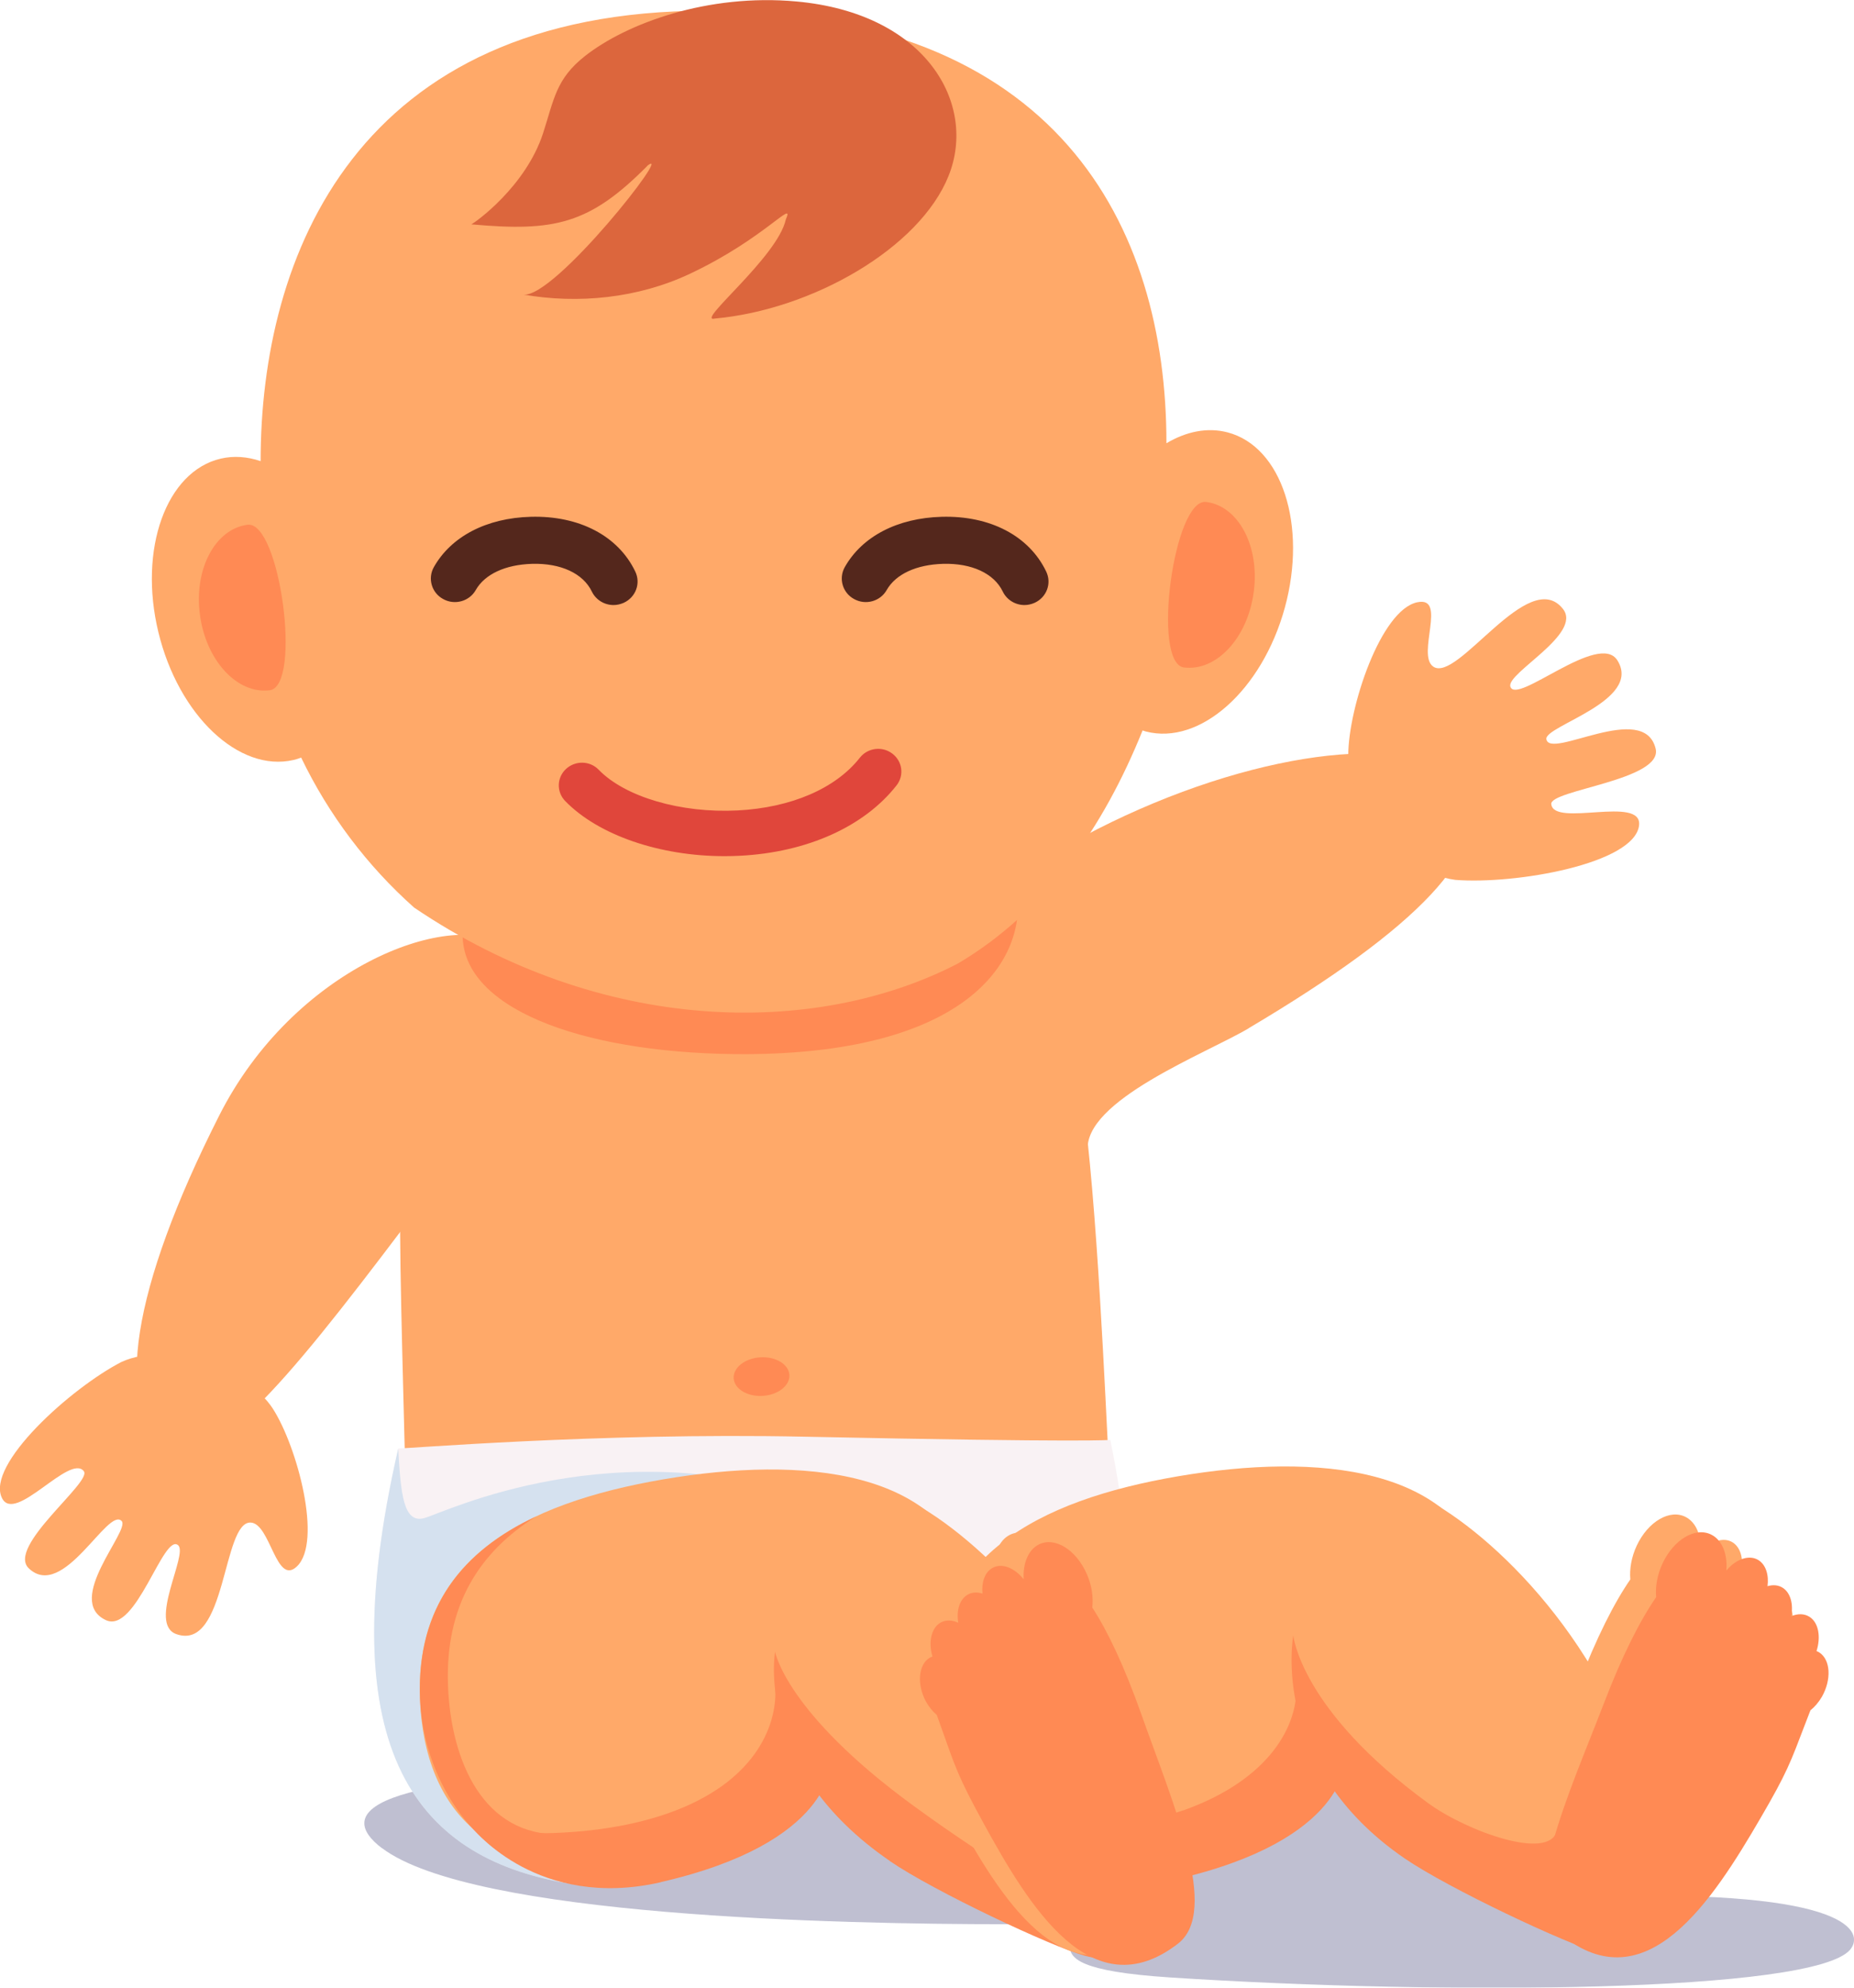 <?xml version="1.0" encoding="UTF-8"?>
<svg id="Layer_2" data-name="Layer 2" xmlns="http://www.w3.org/2000/svg" viewBox="0 0 140 150">
  <defs>
    <style>
      .cls-1 {
        opacity: .6;
      }

      .cls-2 {
        fill: #9495b2;
      }

      .cls-3 {
        fill: #dc663d;
      }

      .cls-4 {
        fill: #54271c;
      }

      .cls-5 {
        fill: #ffa969;
      }

      .cls-6 {
        fill: #e0463b;
      }

      .cls-7 {
        fill: #d5e1ef;
      }

      .cls-8 {
        fill: #f9f2f4;
      }

      .cls-9 {
        fill: #ff8a54;
      }
    </style>
  </defs>
  <g id="Layer_1-2" data-name="Layer 1">
    <g class="cls-1">
      <path class="cls-2" d="M28.85,139.47c6.83,5.16,34.54,5.74,47.04,5.74,10.27,0-1.45,3.11,12.49,4.02,20.69,1.34,48.6,1.15,51.33-2.1,1.07-1.27,.15-4.54-19.13-4.02-2.54,.07-5.66-5.35-11.32-7.27-5.66-1.91-6.44-3.25-10.93-3.06-4.49,.19-27.32,.77-48.99,.96-21.66,.19-24.02,3.07-20.49,5.74Z"/>
    </g>
    <g>
      <g>
        <path class="cls-5" d="M12.64,108.94c3.33,2.15,8.6-4.09,17.82-16.29,.65-.87,1.69,3.19,2.3,2.28,7.01-10.39,9.37-20.97,5.27-23.63-4.1-2.66-15.85,1.74-21.49,12.91-6.62,13.09-8,22.07-3.9,24.73Z"/>
        <path class="cls-5" d="M6.33,111.03c.65,.8-5.87,5.71-4.15,7.33,2.61,2.47,5.98-4.7,7.01-3.57,.65,.72-4.36,5.98-1.2,7.47,2.28,1.08,4.35-6.6,5.46-5.65,.78,.67-2.32,5.94-.13,6.71,3.8,1.33,3.46-8.55,5.62-8.42,1.49,.09,1.91,4.83,3.49,3.3,1.92-1.85,.03-9.01-1.83-11.9-1.85-2.87-7.75-5.2-11.43-3.52-3.82,1.97-10.26,7.76-9.02,10.27,.98,1.99,5.1-3.37,6.18-2.03Z"/>
        <path class="cls-5" d="M94.28,77.6c12.75-7.56,18.43-13.37,16.43-17.77-2-4.4-13.04-3.85-24.65,1.23-11.61,5.08-19.39,12.77-17.39,17.17,1.42,3.12,14.23,16.16,13.47,8.65-.39-3.82,8.97-7.39,12.15-9.28Z"/>
        <path class="cls-5" d="M107.02,45.45c-2.76,.58-5.2,7.95-5.21,11.53,0,3.56,3.87,8.87,8.08,9.42,4.52,.36,13.53-1.21,13.88-4.11,.27-2.3-6.45,.17-6.63-1.61-.11-1.07,8.47-1.81,7.88-4.19-.89-3.62-7.99,.86-8.25-.71-.16-1,7.29-2.89,5.36-5.95-1.4-2.21-7.64,3.43-8.08,1.98-.3-1.02,5.47-3.97,3.97-5.86-2.59-3.27-7.97,5.65-9.8,4.35-1.27-.9,1.08-5.33-1.19-4.85Z"/>
        <path class="cls-5" d="M49.93,111.56c19.33,.43,29.89-.22,33.81-.92-.27-4.83-.87-19.85-2.04-28.03-2-13.97-13.84-20.84-27.75-20.04-13.91,.8-20.78,8.96-23.66,26.95-.26,1.63,.2,16.44,.27,19.79,2.29,1,8.68,2.01,19.37,2.25Z"/>
        <path class="cls-9" d="M56.4,79.55c15.33-.07,20.75-6.06,20.47-11.7-.27-5.65-9.88-9.57-21.46-8.76-11.58,.81-20.75,6.05-20.47,11.7,.27,5.65,9.86,8.81,21.46,8.76Z"/>
        <path class="cls-5" d="M22.17,57.35c.2-.04,.38-.11,.57-.18,2.09,4.34,5.01,8.19,8.53,11.32,14.16,9.58,30.22,9.82,41.05,4.23,6.64-3.92,11.01-10.29,13.96-17.6,.08,.03,.16,.06,.24,.08,4.09,1.07,8.79-3.11,10.5-9.34,1.71-6.23-.23-12.16-4.32-13.23-1.52-.4-3.12-.07-4.62,.82C88.09,17.07,79.83,.81,53.36,.81S19.68,19.36,19.68,34.8c-1-.34-2.02-.42-3.01-.19-4.12,.96-6.23,6.83-4.71,13.1,1.52,6.28,6.09,10.6,10.21,9.64Z"/>
        <path class="cls-9" d="M20.37,52.09c2.45-.32,.77-12.81-1.68-12.49-2.45,.32-4.06,3.36-3.59,6.81,.46,3.45,2.82,5.99,5.27,5.68Z"/>
        <path class="cls-9" d="M94.67,44.69c.47-3.45-1.14-6.5-3.59-6.81-2.45-.32-4.13,12.17-1.68,12.49,2.45,.31,4.81-2.22,5.27-5.68Z"/>
        <path class="cls-9" d="M57.59,105.34c1.16-.07,2.06-.77,2.02-1.58-.05-.8-1.03-1.4-2.19-1.33-1.16,.07-2.06,.77-2.02,1.58,.05,.8,1.03,1.4,2.19,1.33Z"/>
        <path class="cls-6" d="M54.72,64.61c-4.9,0-9.53-1.58-12.04-4.16-.67-.69-.64-1.77,.06-2.42,.7-.65,1.81-.63,2.47,.06,2,2.06,6.22,3.29,10.49,3.07,4.05-.21,7.41-1.66,9.23-3.98,.59-.75,1.69-.89,2.45-.31,.77,.58,.91,1.65,.32,2.4-2.44,3.11-6.75,5.05-11.82,5.31-.39,.02-.78,.03-1.17,.03Z"/>
        <path class="cls-4" d="M46.33,45.66c-.68,0-1.33-.38-1.64-1.02-.66-1.37-2.35-2.15-4.51-2.09-2.02,.06-3.57,.78-4.25,1.97-.48,.86-1.59,1.17-2.46,.69-.88-.47-1.19-1.56-.71-2.41,1.31-2.32,3.98-3.71,7.32-3.8,3.66-.1,6.6,1.44,7.89,4.13,.43,.89,.04,1.94-.87,2.36-.25,.11-.51,.17-.77,.17Z"/>
        <path class="cls-4" d="M77.36,45.66c-.68,0-1.33-.38-1.64-1.02-.66-1.37-2.35-2.15-4.51-2.09-2.02,.06-3.57,.78-4.25,1.97-.48,.86-1.59,1.17-2.46,.69-.88-.47-1.19-1.56-.71-2.41,1.31-2.32,3.98-3.71,7.32-3.8,3.66-.1,6.6,1.44,7.89,4.13,.43,.89,.04,1.94-.87,2.36-.25,.11-.51,.17-.77,.17Z"/>
        <path class="cls-3" d="M48.9,12.49c2.04-1.52-7.02,10.03-9.37,9.74,4.1,.72,8.64,.29,12.59-1.58,5.62-2.65,7.93-5.7,7.22-4.09-.63,2.87-6.91,7.83-5.36,7.48,7.37-.67,15.47-5.32,17.65-10.77,2.17-5.41-1.66-12.27-11.5-13.16-6.66-.61-12.81,1.64-15.97,4.13-2.18,1.72-2.32,3.25-3.15,5.81-1.31,4.03-5.12,6.74-5.42,6.88,6.29,.57,8.93,0,13.32-4.44Z"/>
      </g>
      <path class="cls-8" d="M43.4,142.2c4.13,.62,9.9-9.43,14.34-9.62,4.07-.17,10.23,5.12,13.7,4.39,8.55-1.78,16.77-7.25,12.4-28.31,0,0-1.41,.21-23.09-.24-15.69-.33-30.6,.96-30.67,.88-5.32,23.14,1.6,31.14,13.33,32.89Z"/>
      <path class="cls-7" d="M43.4,142.2c3.97,.59,7.92-5.98,12.15-6.68,.05-.64,.15-1.3,.34-2,1.35-5.1,21.87-14.66,6.21-20.19-15.66-5.54-28.47,.79-30.05,1.23s-1.79-1.79-1.98-5.24c-5.32,23.14,1.6,31.14,13.33,32.89Z"/>
      <g>
        <path class="cls-5" d="M86.8,140.14c10.57-1.81,27.52-13.07,25.65-20.69-2.17-8.82-12.94-9.84-23.51-8.04-10.57,1.81-18.77,6.08-18.37,16.54,.33,8.75,5.66,13.99,16.23,12.18Z"/>
        <path class="cls-5" d="M127.54,141.97c2.24-3.07-1.25,1.47-2.93-5.41-3.05-12.56-12.03-20.89-17.03-23.49-6.97-3.62-8.92,.82-10.96,3.62-3.51,4.8,3.03,14.23,11.47,21.32,8.43,7.08,15.95,8.77,19.45,3.96Z"/>
        <path class="cls-5" d="M115.9,144.63c6.43,5.26,11.44-2.5,15.08-8.75,2.03-3.48,2.27-4.21,3.39-7.14,.14-.37,.27-.71,.39-1.01,.32-.26,.62-.6,.87-1.03,.73-1.29,.65-2.78-.19-3.33-.07-.05-.14-.08-.22-.11,.34-1.07,.16-2.14-.52-2.58-.4-.26-.9-.26-1.39-.05,.17-.91-.05-1.76-.63-2.14-.34-.22-.74-.25-1.16-.13,.11-.84-.12-1.59-.66-1.95-.7-.46-1.71-.11-2.45,.77,.1-1.2-.29-2.26-1.1-2.69-1.2-.64-2.86,.32-3.72,2.16-.4,.86-.55,1.76-.48,2.54-1.21,1.75-2.55,4.37-3.96,8.05-2.63,6.84-6.39,14.83-3.24,17.41Z"/>
        <path class="cls-9" d="M117.85,145.97c6.43,5.26,11.44-2.5,15.08-8.75,2.03-3.48,2.27-4.21,3.39-7.14,.14-.37,.27-.71,.39-1.01,.32-.26,.62-.6,.87-1.03,.73-1.29,.65-2.78-.19-3.33-.07-.05-.14-.08-.22-.11,.34-1.07,.16-2.14-.52-2.58-.4-.26-.9-.26-1.39-.05,.17-.91-.05-1.76-.63-2.14-.34-.22-.74-.25-1.16-.13,.11-.84-.12-1.59-.66-1.95-.7-.46-1.71-.11-2.45,.77,.1-1.2-.29-2.26-1.1-2.69-1.2-.64-2.86,.32-3.72,2.16-.4,.86-.55,1.76-.48,2.54-1.21,1.75-2.55,4.37-3.96,8.05-2.63,6.84-6.39,14.83-3.24,17.41Z"/>
        <path class="cls-9" d="M120.74,147.37c3.84,1.05,.21-2.82,.21-2.82,0,0-2.45-10.13-3.4-6.37-.57,2.26-6.77,.03-9.7-2.1-9.66-7.04-10.19-12.66-10.19-12.66,0,0-1.86,9.79,8.4,16.82,3.35,2.29,12.25,6.47,14.68,7.13Z"/>
        <path class="cls-9" d="M89.33,136.62c-6.71,2.37-14.63,1.27-14.63,1.27,0,0,4.81,6.06,14.07,3.94,13-2.98,12.8-8.98,12.8-8.98,0,0-3.79-7.3-3.69-5.82,.22,3.18-2.05,7.3-8.55,9.6Z"/>
        <path class="cls-5" d="M47.94,140.36c10.57-1.81,27.52-13.07,25.65-20.68-2.17-8.82-12.94-9.84-23.51-8.04-10.57,1.81-18.77,6.08-18.37,16.54,.33,8.75,5.66,13.99,16.23,12.18Z"/>
        <path class="cls-5" d="M69.23,138.22c8.43,7.08,15.95,8.77,19.45,3.96,2.24-3.07-1.25,1.47-2.93-5.41-3.05-12.56-12.03-20.89-17.03-23.49-6.97-3.62-8.92,.82-10.96,3.62-3.51,4.8,3.03,14.23,11.47,21.32Z"/>
        <path class="cls-9" d="M67.2,140.45c3.35,2.29,12.25,6.47,14.68,7.13,3.84,1.05,.21-2.82,.21-2.82,0,0-6.65-3.77-13.1-8.48-9.66-7.04-10.46-11.63-10.46-11.63,0,0-1.6,8.76,8.67,15.79Z"/>
        <path class="cls-9" d="M49.91,142.03c13-2.98,12.8-8.98,12.8-8.98,0,0-4.21-7.01-4.16-5.52,.09,2.78-1.58,7.01-8.08,9.3-6.71,2.37-14.63,1.27-14.63,1.27,0,0,4.81,6.06,14.07,3.94Z"/>
      </g>
      <path class="cls-5" d="M67.71,127.66c.23,.43,.52,.78,.83,1.04,.11,.31,.23,.64,.36,1.01,1.04,2.93,1.25,3.66,3.17,7.16,3.44,6.28,8.19,14.1,14.68,9.09,3.17-2.45-.34-10.46-2.76-17.3-1.3-3.67-2.56-6.3-3.71-8.07,.09-.77-.03-1.66-.41-2.52-.8-1.84-2.42-2.84-3.62-2.24-.81,.41-1.22,1.44-1.15,2.63-.71-.89-1.7-1.27-2.4-.83-.55,.34-.79,1.07-.71,1.91-.41-.13-.81-.11-1.15,.1-.59,.36-.83,1.19-.68,2.1-.48-.22-.97-.23-1.37,.01-.68,.42-.89,1.47-.58,2.54-.07,.03-.15,.06-.22,.1-.84,.52-.97,1.99-.28,3.28Z"/>
      <path class="cls-9" d="M69.91,128.38c.23,.43,.52,.78,.83,1.04,.11,.31,.23,.64,.36,1.01,1.04,2.93,1.25,3.66,3.17,7.16,3.44,6.28,8.19,14.1,14.68,9.09,3.17-2.45-.34-10.46-2.76-17.3-1.3-3.67-2.56-6.3-3.71-8.07,.09-.77-.03-1.66-.41-2.52-.8-1.84-2.42-2.84-3.62-2.24-.81,.41-1.22,1.44-1.15,2.63-.71-.89-1.7-1.27-2.4-.83-.55,.34-.79,1.07-.71,1.91-.41-.13-.81-.11-1.15,.1-.59,.36-.83,1.19-.68,2.1-.48-.22-.97-.23-1.37,.01-.68,.42-.89,1.47-.58,2.54-.07,.03-.15,.06-.22,.1-.84,.52-.97,1.99-.28,3.28Z"/>
      <path class="cls-9" d="M47.94,140.36c1.22-.64,2.84-.63,4.36-1.15-.66,.17-1.3,.31-1.92,.42-3.83,.65-5.37-1.28-8.06-1.21-5.78,.14-8.27-5.46-8.49-11.21-.23-6.06,2.37-10.08,6.63-12.76-5.48,2.58-9,6.79-8.74,13.73,.33,8.75,8.12,16.48,16.23,12.18Z"/>
    </g>
  </g>
</svg>